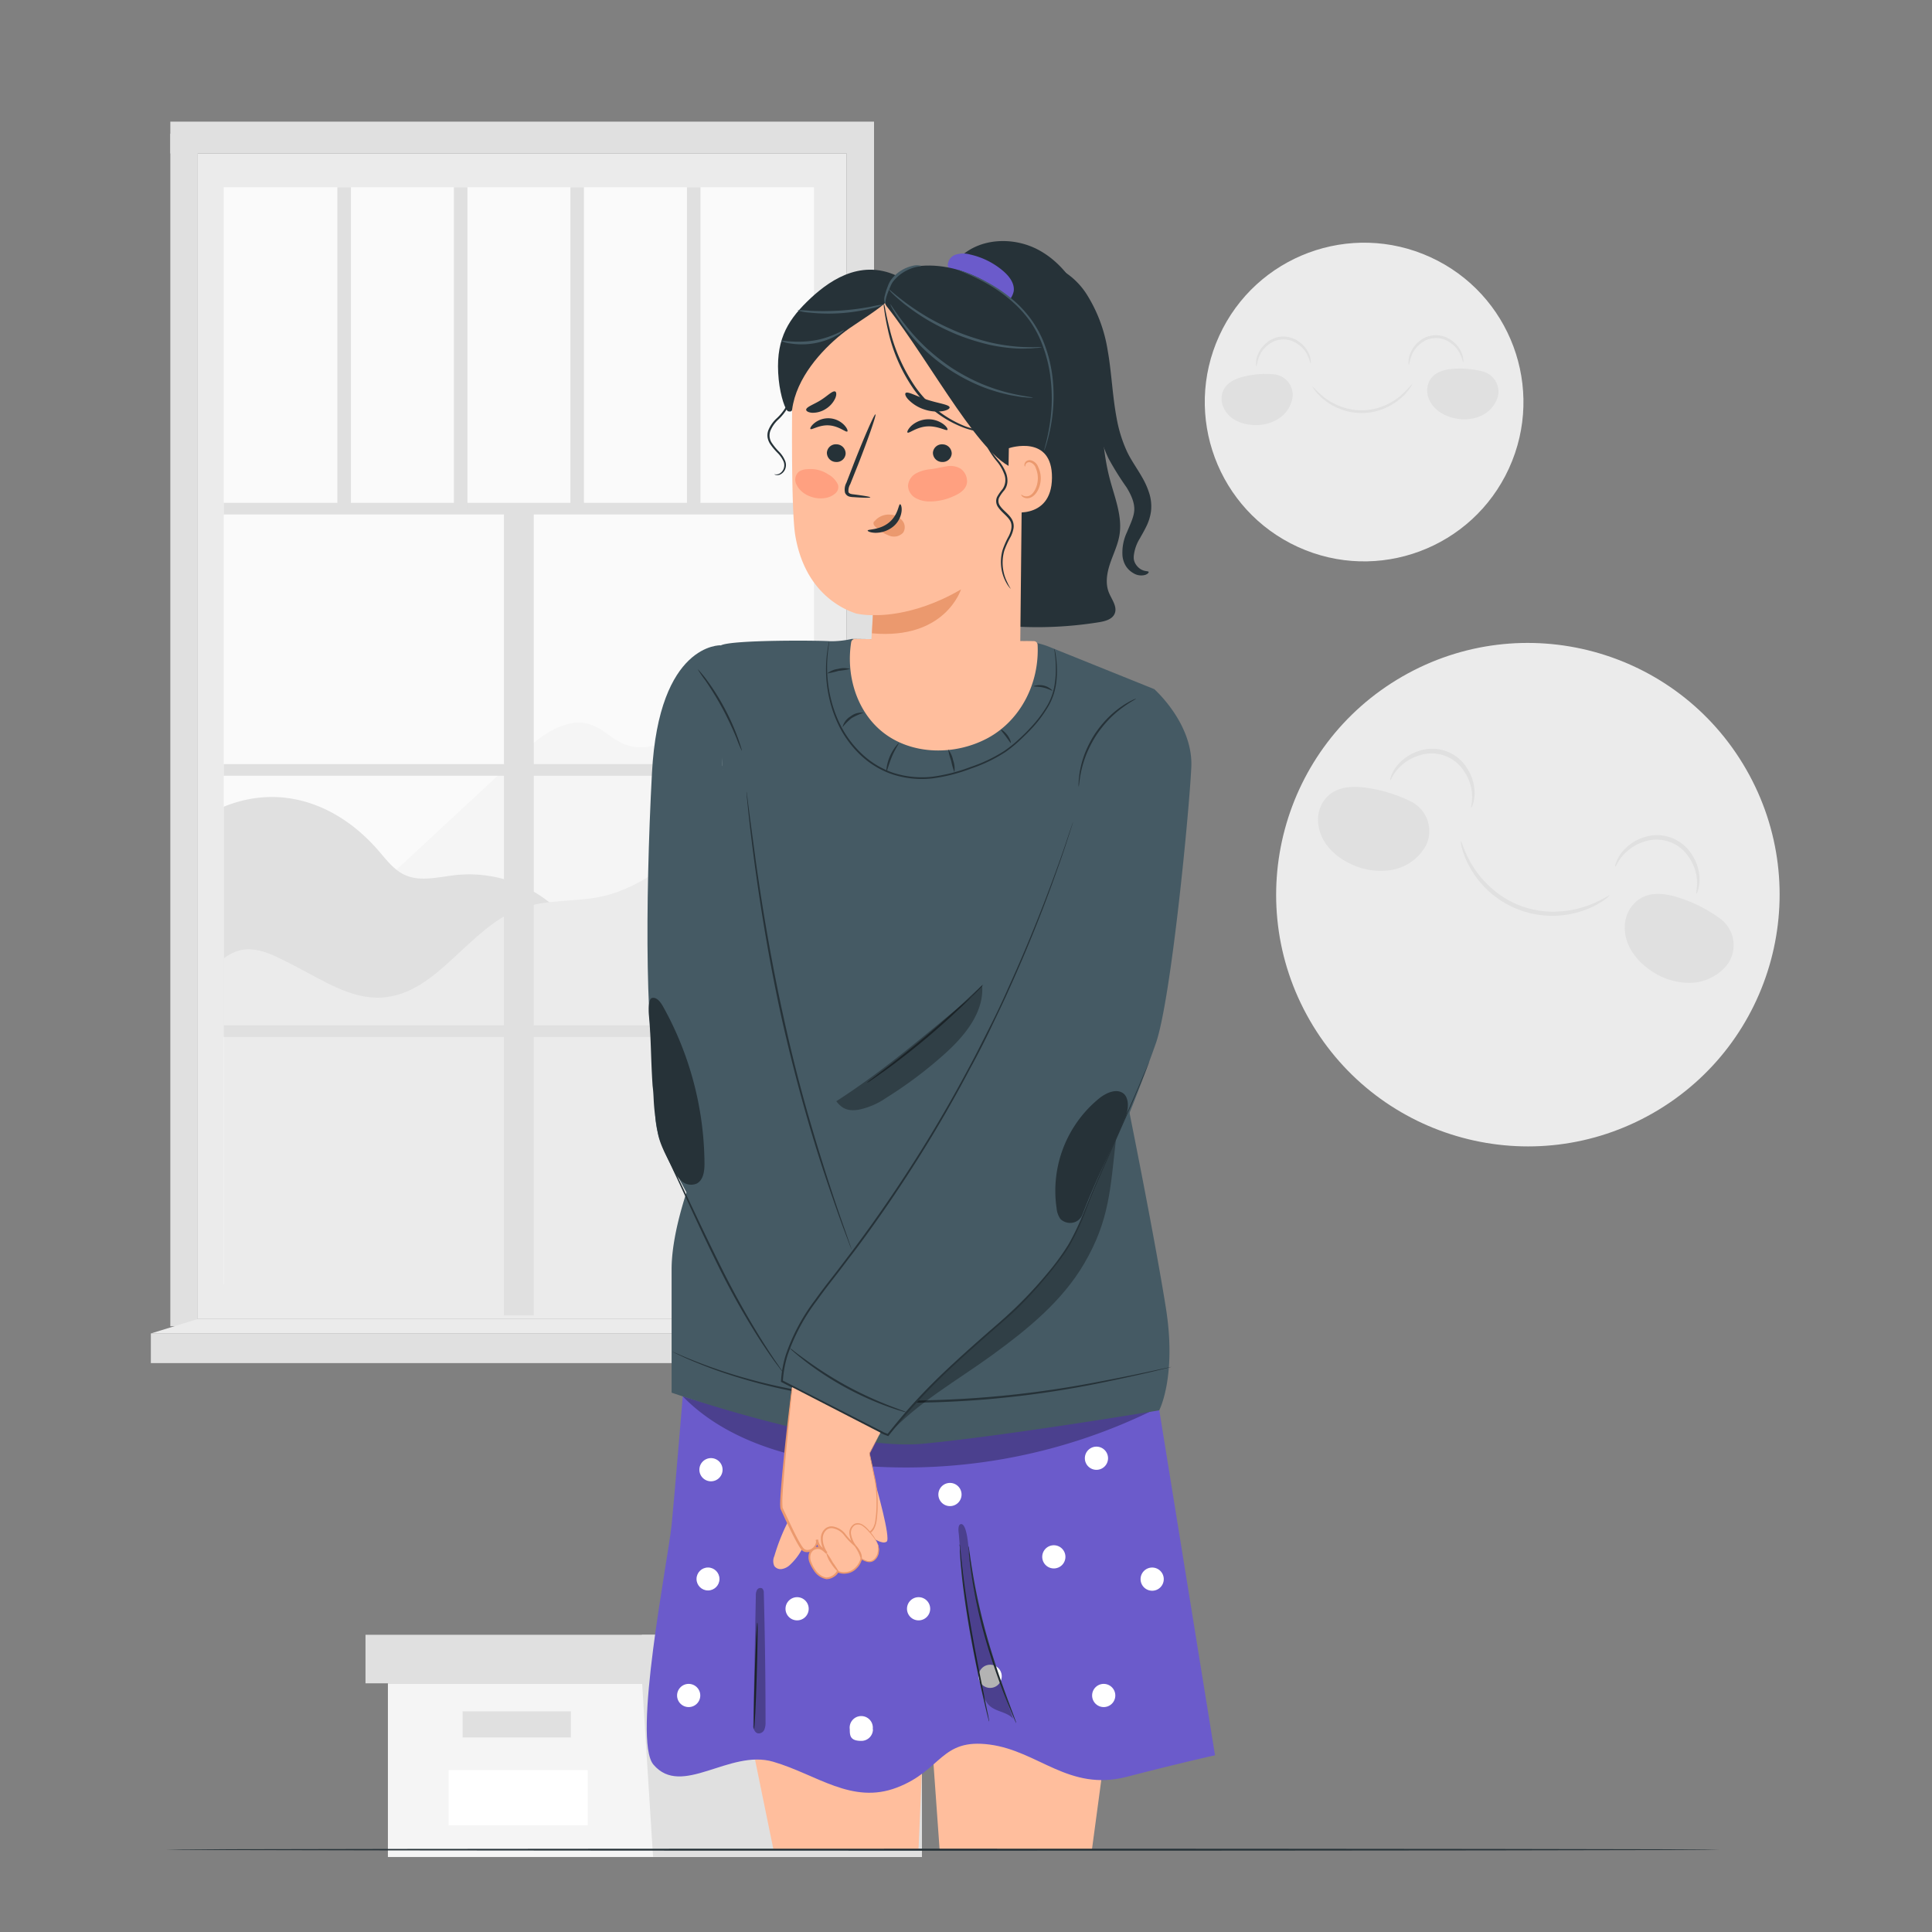 <svg xmlns="http://www.w3.org/2000/svg" viewBox="0 0 500 500"><rect x="0" y="0" width="500" height="500" fill="#808080" stroke="none"/><g id="freepik--background-complete--inject-40"><rect x="51.18" y="39.71" width="167.92" height="301.65" style="fill:#ebebeb"></rect><rect x="57.89" y="48.46" width="152.77" height="283.92" style="fill:#fafafa"></rect><polygon points="226.2 344.08 219.1 341.36 219.1 34.59 226.2 34.59 226.2 344.08" style="fill:#e0e0e0"></polygon><path d="M95.34,231.85,135,195c5-4.68,11.6-9.71,18.06-7.41,3.11,1.11,5.45,3.77,8.5,5,6.09,2.53,13-1.13,17.73-5.78s8.38-10.46,14.06-13.83,14.49-2.94,17.29,3v40.14L153,240.85Z" style="fill:#f5f5f5"></path><path d="M57.89,208.79c14.62-6,29.21-.9,39.68,10.92,2.2,2.49,4.2,5.36,7.23,6.74,4.1,1.85,8.83.46,13.31,0a33.43,33.43,0,0,1,31.46,15.25l-48.81,24-42.87-.31Z" style="fill:#e0e0e0"></path><path d="M210.66,209c-9.63-4.65-18.1,1-27,6.93s-17.14,13.59-27.56,16c-7,1.6-14.42.71-21.15,3.11-13.72,4.88-21.64,22.29-36.18,23.13-7.89.45-15-4.34-22-7.93s-12.6-7-18.88-2.19v84.36H210.66Z" style="fill:#ebebeb"></path><rect x="57.89" y="130.13" width="156.09" height="3.02" style="fill:#e0e0e0"></rect><rect x="57.89" y="197.74" width="156.09" height="3.02" style="fill:#e0e0e0"></rect><rect x="57.89" y="265.36" width="156.09" height="3.02" style="fill:#e0e0e0"></rect><rect x="29.89" y="232.18" width="208.78" height="7.72" transform="translate(-101.76 370.31) rotate(-90)" style="fill:#e0e0e0"></rect><rect x="87.31" y="48.46" width="3.5" height="83.19" style="fill:#e0e0e0"></rect><rect x="117.47" y="48.46" width="3.5" height="83.19" style="fill:#e0e0e0"></rect><rect x="147.62" y="48.46" width="3.5" height="83.19" style="fill:#e0e0e0"></rect><rect x="177.78" y="48.46" width="3.5" height="83.19" style="fill:#e0e0e0"></rect><rect x="44.08" y="34.59" width="7.1" height="308.64" style="fill:#e0e0e0"></rect><rect x="44.08" y="31.48" width="182.12" height="8.23" style="fill:#e0e0e0"></rect><rect x="39.04" y="345.1" width="191.97" height="7.67" style="fill:#e0e0e0"></rect><polygon points="219.1 341.36 231.01 345.1 39.04 345.1 51.18 341.36 219.1 341.36" style="fill:#ebebeb"></polygon><circle cx="395.41" cy="231.57" r="65.14" transform="translate(-62.8 228.06) rotate(-29.92)" style="fill:#ebebeb"></circle><path d="M416.55,231.74c0,.06-.45.53-1.46,1.25a21.31,21.31,0,0,1-4.65,2.42,24.29,24.29,0,0,1-7.63,1.58,24.42,24.42,0,0,1-22.43-12.56,21.22,21.22,0,0,1-2-4.84,5.21,5.21,0,0,1-.31-1.9c.21-.07.75,2.64,3,6.32a25.75,25.75,0,0,0,4.84,5.76,23.78,23.78,0,0,0,16.84,6.15,25.9,25.9,0,0,0,7.4-1.29C414.27,233.27,416.43,231.55,416.55,231.74Z" style="fill:#e0e0e0"></path><path d="M439,231.3c-.23,0,.53-1.93,0-4.93a12,12,0,0,0-2.11-4.79,9.92,9.92,0,0,0-11.27-3.79,12,12,0,0,0-4.57,2.55c-2.27,2-2.81,4-3,3.9s0-.51.32-1.35a9.85,9.85,0,0,1,2.12-3.15,11.88,11.88,0,0,1,4.81-3A10.62,10.62,0,0,1,437.75,221a11.86,11.86,0,0,1,2,5.28,9.46,9.46,0,0,1-.22,3.79C439.33,230.89,439.08,231.33,439,231.3Z" style="fill:#e0e0e0"></path><path d="M380.78,209c-.22,0,.54-1.94,0-4.93a12,12,0,0,0-2.1-4.79,9.9,9.9,0,0,0-11.28-3.79A11.86,11.86,0,0,0,362.8,198c-2.28,2-2.81,4-3,3.9-.06,0,0-.51.33-1.35a9.58,9.58,0,0,1,2.11-3.15,12,12,0,0,1,4.82-3,10.61,10.61,0,0,1,12.48,4.2,12,12,0,0,1,2,5.28,9.84,9.84,0,0,1-.22,3.79C381.09,208.57,380.85,209,380.78,209Z" style="fill:#e0e0e0"></path><path d="M369.26,218.32a8.52,8.52,0,0,0-4.17-10.91,37.41,37.41,0,0,0-11.45-3.53c-4.18-.58-8.91-.3-11.38,3.92a8.75,8.75,0,0,0-1.11,5.33c.51,5,4.37,8.66,8.74,10.6a17.46,17.46,0,0,0,10.57,1.35,12.58,12.58,0,0,0,8.51-6.15C369.07,218.73,369.17,218.53,369.26,218.32Z" style="fill:#e0e0e0"></path><path d="M447.37,249.14a8.55,8.55,0,0,0-2.28-11.47,37.39,37.39,0,0,0-10.7-5.39c-4-1.27-8.73-1.79-11.88,2a8.75,8.75,0,0,0-2,5.06c-.34,5,2.85,9.27,6.84,11.92a17.44,17.44,0,0,0,10.2,3.1,12.55,12.55,0,0,0,9.41-4.64Q447.19,249.41,447.37,249.14Z" style="fill:#e0e0e0"></path><circle cx="353.04" cy="104.06" r="41.23" transform="translate(111.55 381.81) rotate(-65.42)" style="fill:#ebebeb"></circle><path d="M365.53,99.26a3.79,3.79,0,0,1-.57,1.07,13.41,13.41,0,0,1-2.18,2.51,15.67,15.67,0,0,1-10,4.06,15.33,15.33,0,0,1-6-1.07,15.54,15.54,0,0,1-4.26-2.49,13.9,13.9,0,0,1-2.3-2.39c-.46-.64-.66-1-.62-1a36.34,36.34,0,0,0,3.24,3,16.5,16.5,0,0,0,4.18,2.26,15.07,15.07,0,0,0,11.35-.28,16.19,16.19,0,0,0,4.06-2.47A35.93,35.93,0,0,0,365.53,99.26Z" style="fill:#e0e0e0"></path><path d="M378.66,93.8a12.6,12.6,0,0,0-1.17-2.9,7.56,7.56,0,0,0-2.35-2.33,6.25,6.25,0,0,0-7.52.38,7.52,7.52,0,0,0-2.1,2.56,13.07,13.07,0,0,0-.87,3,1.76,1.76,0,0,1-.12-.87,6,6,0,0,1,.52-2.35,7.55,7.55,0,0,1,2.14-2.87,6.7,6.7,0,0,1,8.32-.42,7.44,7.44,0,0,1,2.43,2.63,6.13,6.13,0,0,1,.75,2.29A1.87,1.87,0,0,1,378.66,93.8Z" style="fill:#e0e0e0"></path><path d="M339.19,94.15a13.2,13.2,0,0,0-1.17-2.9,7.56,7.56,0,0,0-2.35-2.33,6.25,6.25,0,0,0-7.52.38,7.52,7.52,0,0,0-2.1,2.56,13.07,13.07,0,0,0-.87,3,1.79,1.79,0,0,1-.12-.88,6,6,0,0,1,.52-2.34,7.55,7.55,0,0,1,2.14-2.87,6.7,6.7,0,0,1,8.32-.42A7.54,7.54,0,0,1,338.47,91a6.13,6.13,0,0,1,.75,2.29A1.89,1.89,0,0,1,339.19,94.15Z" style="fill:#e0e0e0"></path><path d="M334.56,102.32a5.39,5.39,0,0,0-5-5.46,23.46,23.46,0,0,0-7.56.57c-2.6.63-5.32,1.89-5.8,4.95a5.54,5.54,0,0,0,.59,3.39c1.45,2.84,4.58,4.09,7.6,4.23a11,11,0,0,0,6.54-1.67,7.91,7.91,0,0,0,3.58-5.59A3,3,0,0,0,334.56,102.32Z" style="fill:#e0e0e0"></path><path d="M387.71,102.36a5.4,5.4,0,0,0-4-6.22,23.44,23.44,0,0,0-7.55-.7c-2.66.19-5.56,1-6.54,3.91a5.61,5.61,0,0,0,0,3.44c1,3,3.83,4.8,6.79,5.44a11.06,11.06,0,0,0,6.73-.54,8,8,0,0,0,4.47-4.92C387.65,102.64,387.68,102.5,387.71,102.36Z" style="fill:#e0e0e0"></path><polygon points="100.39 435.64 100.39 480.59 166.11 480.59 238.6 480.59 238.6 435.64 100.39 435.64" style="fill:#f5f5f5"></polygon><polygon points="94.59 423.08 94.59 435.64 243.43 435.64 243.43 423.08 166.11 423.08 94.59 423.08" style="fill:#e0e0e0"></polygon><polygon points="169.01 480.59 238.6 480.59 238.6 435.64 243.43 435.64 243.43 423.08 166.11 423.08 166.11 434.48 169.01 480.59" style="fill:#e0e0e0"></polygon><rect x="119.72" y="442.89" width="28.03" height="6.77" style="fill:#e0e0e0"></rect><rect x="116.11" y="458.11" width="35.99" height="14.29" style="fill:#fff"></rect></g><g id="freepik--Character--inject-40"><polygon points="179.61 378.24 200.17 478.69 237.71 478.69 239.77 430.95 243.17 478.69 282.59 478.69 297.56 367.31 179.61 378.24" style="fill:#ffbe9d"></polygon><path d="M297.43,348.93l-35.75-9.82-83.8,8.19s-.08.9-.21,2.47c-.89,10.61-3.25,39.12-3.86,44.92-1,9.48-10.19,55.58-4.69,62,7.33,8.61,19.63-4.09,31-.75s20.33,11.14,32,6.68,11.32-12.8,24-11.13,20.49,12.24,35.52,8.34,22.81-5.56,22.81-5.56Z" style="fill:#6B5BCB"></path><g style="opacity:0.3"><path d="M176.7,361.38c10.36,10.65,25.89,15.6,40.64,17.39a145.2,145.2,0,0,0,82.43-14.49q-27.12,4-54.49,6.1a143.44,143.44,0,0,1-31.95-.61c-11.87-1.48-25.91-5.07-36.63-8.39"></path></g><path d="M209.29,416.35a3,3,0,1,1-3-3A3,3,0,0,1,209.29,416.35Z" style="fill:#fff"></path><path d="M240.73,416.35a3,3,0,1,1-3-3A3,3,0,0,1,240.73,416.35Z" style="fill:#fff"></path><path d="M275.73,402.91a3,3,0,1,1-3-3A3,3,0,0,1,275.73,402.91Z" style="fill:#fff"></path><path d="M288.64,438.79a3,3,0,1,1-3-3A3,3,0,0,1,288.64,438.79Z" style="fill:#fff"></path><path d="M286.76,377.39a3,3,0,1,1-3-3A3,3,0,0,1,286.76,377.39Z" style="fill:#fff"></path><path d="M301.18,408.68a3,3,0,1,1-3-3A3,3,0,0,1,301.18,408.68Z" style="fill:#fff"></path><path d="M259.25,433.83a3,3,0,1,1-3-3A3,3,0,0,1,259.25,433.83Z" style="fill:#fff"></path><path d="M225.92,447.54a3,3,0,0,1-3,3c-2.89,0-3-1.33-3-3a3,3,0,1,1,5.94,0Z" style="fill:#fff"></path><path d="M248.85,386.78a3,3,0,1,1-3-3A3,3,0,0,1,248.85,386.78Z" style="fill:#fff"></path><path d="M187,380.36a3,3,0,1,1-3-3A3,3,0,0,1,187,380.36Z" style="fill:#fff"></path><circle cx="183.23" cy="408.64" r="2.97" style="fill:#fff"></circle><path d="M181.23,438.79a3,3,0,1,1-3-3A3,3,0,0,1,181.23,438.79Z" style="fill:#fff"></path><path d="M196,419.91c.15,0,.07,6.19-.16,13.81s-.55,13.81-.69,13.8-.07-6.19.16-13.81S195.82,419.9,196,419.91Z" style="fill:#263238"></path><path d="M256,445.54a1.7,1.7,0,0,1-.16-.45l-.34-1.31c-.28-1.15-.68-2.81-1.14-4.86-.94-4.11-2.16-9.81-3.28-16.14s-1.9-12.11-2.29-16.31c-.2-2.1-.33-3.8-.37-5,0-.54,0-1-.06-1.36a1.7,1.7,0,0,1,0-.47,1.5,1.5,0,0,1,.09.46l.15,1.35c.11,1.18.29,2.87.54,5,.48,4.18,1.31,9.94,2.43,16.26s2.29,12,3.13,16.15c.4,2,.73,3.66,1,4.89l.25,1.34A2.05,2.05,0,0,1,256,445.54Z" style="fill:#263238"></path><path d="M263,445.93s-.09-.14-.23-.43-.34-.76-.56-1.27c-.48-1.1-1.15-2.71-1.94-4.72-1.57-4-3.62-9.61-5.4-15.95a130,130,0,0,1-3.52-16.48c-.3-2.14-.51-3.87-.6-5.07,0-.55-.08-1-.11-1.38a2.6,2.6,0,0,1,0-.49,1.46,1.46,0,0,1,.11.47c.06.38.13.83.21,1.38.16,1.19.42,2.91.76,5a157.11,157.11,0,0,0,3.66,16.4c1.78,6.31,3.76,11.92,5.25,16l1.78,4.78c.18.52.34.95.47,1.3A1.69,1.69,0,0,1,263,445.93Z" style="fill:#263238"></path><g style="opacity:0.3"><path d="M250.68,400.84c1.32,15.66,6.31,29.2,11.53,44-1.47-1.77-4.26-1.79-6-3.3-1.38-1.2-1.85-3.11-2.24-4.89a281.88,281.88,0,0,1-5.82-39.61s-.47-2.56.59-2.61C250.12,394.4,250.54,399.28,250.68,400.84Z"></path></g><g style="opacity:0.3"><path d="M194.83,446.31c.12.93.4,2.06,1.31,2.28a1.58,1.58,0,0,0,1.66-.95,4.64,4.64,0,0,0,.32-2q0-16.69-.45-33.38a1.49,1.49,0,0,0-.4-1.17,1,1,0,0,0-1.35.38,2.91,2.91,0,0,0-.31,1.52l-.69,34.37"></path></g><path d="M220.46,165.35a24.13,24.13,0,0,1-5.68.6c-1.95-.21-25.51-.43-28.25,1.09s2.89,61.13,2.89,61.13l-2.89,58.76s-12.72,24.93-12.72,41.62v31.87s44,15.18,65,13.22S300,365,300,365s4.56-8.67,1.74-26.45-9.33-50.08-9.33-50.08l-7.37-44,4.56-49,9.1-17.13-27-10.88a21.71,21.71,0,0,0-7.89-1.57Z" style="fill:#455a64"></path><path d="M303.21,353.74l-.33.1-1,.25c-.86.21-2.11.53-3.74.91-3.24.76-8,1.82-13.81,3a252.74,252.74,0,0,1-46.31,5,175.21,175.21,0,0,1-25.62-1.72A141.57,141.57,0,0,1,192,356.77a120.87,120.87,0,0,1-13.3-4.77c-1.55-.63-2.7-1.22-3.5-1.58l-.9-.43c-.21-.1-.31-.16-.3-.17a2.77,2.77,0,0,1,.32.12l.92.38c.81.33,2,.89,3.54,1.49a132.2,132.2,0,0,0,13.32,4.61,146.84,146.84,0,0,0,20.45,4.33,178.82,178.82,0,0,0,25.55,1.68,263.49,263.49,0,0,0,46.24-4.83c5.86-1.1,10.58-2.09,13.84-2.8l3.75-.81,1-.2Z" style="fill:#263238"></path><path d="M267.59,165.92l-46.3-.56a1,1,0,0,0-1,.81c-1.35,8.34,1.26,17.49,7.71,22.94,7.51,6.34,19,6.57,27.69,1.87,8.38-4.56,13.35-14.09,12.84-24.14A1,1,0,0,0,267.59,165.92Z" style="fill:#ffbe9d"></path><path d="M298.68,178.31s10.15,8.93,9.63,20.22-5.21,60.26-9.2,71.55S281,319.4,269.06,331s-39.94,40.12-39.94,40.12L204.28,359v-4.86a11.47,11.47,0,0,1,1-7.3c1.91-3.64,29.33-45.15,32.9-51.92s19.9-34.56,19.9-34.56L266.8,240l10.94-27.44Z" style="fill:#455a64"></path><path d="M186.53,167s-16-.7-17.8,33-1.82,73.12,2.12,81.32c0,0-3.74,7.26,1.52,17.29S204.28,359,204.28,359L220,340.5s-2.09-23.06-4.82-29.73-11.07-41.43-11.07-41.43l-12-44.14-5.15-27.1Z" style="fill:#455a64"></path><path d="M220.39,323.36a2,2,0,0,1-.13-.28l-.34-.86c-.3-.79-.72-1.91-1.26-3.32-1.09-2.88-2.58-7.09-4.36-12.31s-3.76-11.47-5.76-18.48-4-14.77-5.89-23c-3.69-16.42-6-31.49-7.47-42.42-.71-5.46-1.24-9.89-1.55-13-.15-1.5-.27-2.68-.36-3.53,0-.38-.06-.68-.08-.92a1.82,1.82,0,0,1,0-.31,1.49,1.49,0,0,1,.07.31l.13.91c.11.84.26,2,.45,3.52.38,3.06,1,7.48,1.72,12.93,1.53,10.91,3.92,26,7.61,42.36C205,273.22,207,281,209,288s3.95,13.26,5.65,18.5,3.17,9.45,4.21,12.35c.49,1.43.88,2.55,1.16,3.35.12.37.22.65.29.88A1.48,1.48,0,0,1,220.39,323.36Z" style="fill:#263238"></path><path d="M171.87,297.62a3.54,3.54,0,0,1,.33.57c.23.44.52,1,.87,1.69.76,1.48,1.8,3.63,3.08,6.29,2.57,5.32,6,12.75,10,20.82a226.43,226.43,0,0,0,11.19,20.15c1.58,2.49,2.9,4.49,3.85,5.84.44.65.79,1.17,1.07,1.57a3.67,3.67,0,0,1,.34.57,3.53,3.53,0,0,1-.43-.5c-.29-.39-.67-.9-1.15-1.52-1-1.32-2.36-3.29-4-5.76a197.18,197.18,0,0,1-11.34-20.12c-4-8.09-7.35-15.53-9.83-20.89L172.89,300l-.78-1.73A2.46,2.46,0,0,1,171.87,297.62Z" style="fill:#263238"></path><path d="M272.92,167.93a1.23,1.23,0,0,1,.07.26c0,.17.09.43.15.77a29,29,0,0,1,.35,3,24.26,24.26,0,0,1-.15,4.78,16,16,0,0,1-2,6,32.39,32.39,0,0,1-4.63,6.11c-.94,1-2,2-3.06,3a31.77,31.77,0,0,1-3.55,2.84,39,39,0,0,1-8.76,4.2,43.91,43.91,0,0,1-10.12,2.57,24.67,24.67,0,0,1-10.38-1.1,22.57,22.57,0,0,1-8.28-5.09,26.93,26.93,0,0,1-5.26-7.06,31.88,31.88,0,0,1-2.62-7.2,33.52,33.52,0,0,1-.75-11c.13-1.3.3-2.3.43-3,.06-.31.12-.56.16-.77s.06-.26.07-.25a1,1,0,0,1,0,.26c0,.21-.06.46-.11.78-.1.68-.23,1.68-.33,3a34.56,34.56,0,0,0,.91,10.93,31.91,31.91,0,0,0,2.65,7.09,26.52,26.52,0,0,0,5.2,6.91,22.24,22.24,0,0,0,8.12,5,24.43,24.43,0,0,0,10.16,1.07,43.79,43.79,0,0,0,10-2.54,39,39,0,0,0,8.67-4.12,31.31,31.31,0,0,0,3.51-2.78c1.09-1,2.11-1.94,3-2.93a32.91,32.91,0,0,0,4.62-6,15.82,15.82,0,0,0,2-5.85,24.47,24.47,0,0,0,.23-4.73c0-1.3-.16-2.3-.24-3,0-.31-.08-.57-.1-.77A1.1,1.1,0,0,1,272.92,167.93Z" style="fill:#263238"></path><path d="M254.47,254.79a8,8,0,0,1-1,1.17c-.68.73-1.7,1.77-3,3-2.55,2.52-6.18,5.89-10.36,9.42s-8.11,6.54-11,8.64c-1.45,1-2.64,1.88-3.48,2.43a8.4,8.4,0,0,1-1.32.82,8.53,8.53,0,0,1,1.21-1l3.37-2.57c2.85-2.16,6.74-5.21,10.91-8.73s7.82-6.85,10.44-9.29l3.09-2.9A9.77,9.77,0,0,1,254.47,254.79Z" style="fill:#263238"></path><path d="M234.59,365.5a6.07,6.07,0,0,1-1.33-.33c-.85-.23-2.06-.63-3.54-1.16a80,80,0,0,1-11.2-5.09,78.6,78.6,0,0,1-10.29-6.75c-1.24-1-2.23-1.78-2.88-2.37a7.69,7.69,0,0,1-1-.94,6.08,6.08,0,0,1,1.12.79c.69.54,1.7,1.3,3,2.23a99.57,99.57,0,0,0,10.32,6.59,96.62,96.62,0,0,0,11.08,5.19c1.46.58,2.65,1,3.47,1.32A7.07,7.07,0,0,1,234.59,365.5Z" style="fill:#263238"></path><path d="M171.6,260.49c-.64-1.13-1.65-2.55-2.9-2.2-.84.23-.91,2.9-.76,4.47.61,6.72.43,10.15.95,18.24.46,3.52,0,4.51,1.32,12.05.57,3.3,2.45,6.44,3.93,9.44a9.08,9.08,0,0,0,2.37,3.26,3.67,3.67,0,0,0,3.81.55c1.71-.9,2-3.19,2-5.11A84.41,84.41,0,0,0,171.6,260.49Z" style="fill:#263238"></path><g style="opacity:0.3"><path d="M254.18,255,251.43,258c-11.93,9.69-22.1,18.69-35,27,1.61,2.09,3.2,2.59,5.8,2.19a19.48,19.48,0,0,0,7.2-3.12A108.5,108.5,0,0,0,244.2,273C249.53,268.28,254.73,262.08,254.18,255Z"></path></g><g style="opacity:0.3"><path d="M229.79,371.38c7.58-8.34,17.9-14.08,27-20.7S274.9,336.74,280.59,327c6.55-11.19,6.76-19.35,8.23-32.23-5.05,11-9.06,24-15.73,32.51-12.41,15.8-31.55,27.34-43.3,44.08"></path></g><path d="M297.43,274.73s-.06.19-.2.56l-.64,1.62c-.57,1.41-1.43,3.51-2.58,6.2-2.27,5.41-5.83,13.16-10,23-1.05,2.46-2.1,5-3.2,7.78a65.91,65.91,0,0,1-3.91,8.31,36.16,36.16,0,0,1-2.72,4q-1.5,2-3.12,3.95c-2.18,2.63-4.53,5.26-7.1,7.82s-5.45,4.94-8.31,7.47-5.79,5.11-8.71,7.83A158.93,158.93,0,0,0,230,371.53l-.11.15-.18-.07-1.07-.41h0l-26.37-13.5-.15-.08v-.17a28.8,28.8,0,0,1,1.24-6.81,50.29,50.29,0,0,1,7.59-14.23c1.54-2.16,3.15-4.24,4.76-6.3s3.15-4.13,4.71-6.17c6.16-8.2,11.75-16.37,16.79-24.33s9.51-15.73,13.44-23.13c2-3.68,3.79-7.32,5.55-10.79s3.34-6.85,4.78-10.11c5.92-13,10-23.77,12.71-31.27,1.38-3.75,2.34-6.69,3-8.67l.78-2.26c.18-.51.28-.76.28-.76s-.07.26-.23.78l-.73,2.27c-.65,2-1.59,4.95-2.94,8.7-2.64,7.53-6.69,18.36-12.57,31.36-1.43,3.27-3.08,6.62-4.75,10.14S253,273,251,276.66c-3.91,7.42-8.37,15.21-13.41,23.19S227,316,220.79,324.23c-1.56,2-3.11,4.12-4.72,6.17s-3.21,4.14-4.74,6.29a50.13,50.13,0,0,0-7.52,14.09,28.71,28.71,0,0,0-1.21,6.68l-.14-.24,26.36,13.51h0l1.08.42-.29.08a157.2,157.2,0,0,1,17-18.26c2.93-2.73,5.86-5.32,8.73-7.84s5.76-4.87,8.3-7.43,4.91-5.16,7.09-7.77a65,65,0,0,0,5.83-7.92,66.18,66.18,0,0,0,3.91-8.26c1.11-2.71,2.18-5.31,3.23-7.77,4.23-9.82,7.84-17.55,10.16-22.93,1.16-2.68,2-4.75,2.66-6.17.29-.69.52-1.23.67-1.6S297.43,274.73,297.43,274.73Z" style="fill:#263238"></path><path d="M291.05,289.65c1.41-3.19.87-5.75-.29-6.65-1.82-1.4-4.46-.19-6.27,1.24a30.87,30.87,0,0,0-11.05,28.39,5.79,5.79,0,0,0,1,2.85,3.64,3.64,0,0,0,2.79,1,3.36,3.36,0,0,0,2.84-2c4.26-10.93,7.1-15.71,10.94-24.91" style="fill:#263238"></path><path d="M229.35,199.84a11.69,11.69,0,0,1,3.26-7.58c.13.1-1,1.61-1.84,3.7S229.5,199.86,229.35,199.84Z" style="fill:#263238"></path><path d="M247,199.85a17.25,17.25,0,0,1-.83-2.94,15.61,15.61,0,0,1-.78-2.95,6.49,6.49,0,0,1,1.28,2.81A6.42,6.42,0,0,1,247,199.85Z" style="fill:#263238"></path><path d="M261.58,192.24c-.13.06-.59-.76-1.28-1.67s-1.32-1.59-1.23-1.71.93.42,1.65,1.4S261.71,192.19,261.58,192.24Z" style="fill:#263238"></path><path d="M272.38,178.72c-.09.13-1.06-.49-2.39-.79s-2.47-.19-2.5-.35a4.59,4.59,0,0,1,4.89,1.14Z" style="fill:#263238"></path><path d="M223.52,184.46a16.19,16.19,0,0,0-3.08,1.36,14.83,14.83,0,0,0-2.39,2.38,4.4,4.4,0,0,1,2.09-2.81A4.51,4.51,0,0,1,223.52,184.46Z" style="fill:#263238"></path><path d="M220,173.13a23,23,0,0,1-3,.49,22.35,22.35,0,0,1-2.94.67,5.74,5.74,0,0,1,2.84-1.18A5.68,5.68,0,0,1,220,173.13Z" style="fill:#263238"></path><path d="M192,194.36a33.23,33.23,0,0,1-1.37-3.26,85.07,85.07,0,0,0-3.63-7.71,82.54,82.54,0,0,0-4.44-7.27,33.77,33.77,0,0,1-2-2.94s.26.22.66.69,1,1.16,1.61,2a57.82,57.82,0,0,1,4.59,7.24,59.24,59.24,0,0,1,3.52,7.81c.38,1,.65,1.88.82,2.47A3.48,3.48,0,0,1,192,194.36Z" style="fill:#263238"></path><path d="M294,180.82c.05.09-1.41.77-3.47,2.28a27.53,27.53,0,0,0-3.39,2.93,30.76,30.76,0,0,0-3.44,4.28,31.5,31.5,0,0,0-2.53,4.86,29.52,29.52,0,0,0-1.33,4.29c-.54,2.5-.58,4.1-.68,4.1a4.19,4.19,0,0,1,0-1.13,11.8,11.8,0,0,1,.1-1.31c.07-.51.11-1.1.25-1.74a25.88,25.88,0,0,1,1.24-4.38,29,29,0,0,1,2.55-5,28.46,28.46,0,0,1,3.53-4.32,24.42,24.42,0,0,1,3.51-2.9,14,14,0,0,1,1.49-.93,9.77,9.77,0,0,1,1.16-.62A4.12,4.12,0,0,1,294,180.82Z" style="fill:#263238"></path><path d="M204.4,392.9a52,52,0,0,0-4,9.82,3.07,3.07,0,0,0,0,2.57,2,2,0,0,0,1.88.78,4,4,0,0,0,1.93-.87,15.35,15.35,0,0,0,3.71-5Z" style="fill:#ffbe9d"></path><path d="M226.67,384.41s3.94,13.72,2.8,14.56-3.61-1-3.61-1L224,396.44Z" style="fill:#ffbe9d"></path><path d="M205,359s-3.34,29.19-2.77,31.27c0,0,4.43,9.93,5.68,10.8s3.62-.25,3.5-2.62c0,0,.62,4.37,4.25,1.87,0,0,3.87.38,5.37-1.75s4.87-.37,5.62-4.87a37.37,37.37,0,0,0,0-9.75L225,376.11l2.85-5.34" style="fill:#ffbe9d"></path><path d="M227.84,370.77a1.68,1.68,0,0,1-.16.37c-.13.27-.3.62-.52,1.05l-2.06,4v-.08c.35,1.62.76,3.52,1.22,5.68a30.48,30.48,0,0,1,.82,7.35,29.4,29.4,0,0,1-.25,4.23,6.58,6.58,0,0,1-.63,2.19,3.36,3.36,0,0,1-1.77,1.61c-.75.32-1.54.44-2.22.75a2.46,2.46,0,0,0-.9.62,6.9,6.9,0,0,1-.84.91,5.31,5.31,0,0,1-2.36,1,10.15,10.15,0,0,1-2.59.16l.17-.05-.64.39a5.6,5.6,0,0,1-.71.3,2.38,2.38,0,0,1-1.62-.05,2.55,2.55,0,0,1-1.16-1.16,4.81,4.81,0,0,1-.52-1.52l.52,0a3.08,3.08,0,0,1-1.1,2.57,2.6,2.6,0,0,1-2,.58,1.66,1.66,0,0,1-1-.5,5.61,5.61,0,0,1-.61-.82c-.7-1.11-1.27-2.24-1.84-3.35-1.13-2.24-2.14-4.44-3.09-6.55v0h0a10.76,10.76,0,0,1-.06-1.77c0-.57.06-1.13.08-1.68.07-1.1.15-2.18.24-3.23.17-2.11.37-4.11.56-6,.37-3.79.74-7.12,1.06-9.89s.59-4.91.77-6.46l.24-1.72A2.2,2.2,0,0,1,205,359a4.48,4.48,0,0,1,0,.6c0,.43-.09,1-.15,1.73-.16,1.55-.37,3.74-.64,6.47s-.59,6.12-.95,9.89c-.17,1.9-.35,3.9-.51,6-.09,1-.16,2.12-.22,3.22a22.51,22.51,0,0,0,0,3.28v0c1,2.1,2,4.29,3.1,6.51.56,1.11,1.14,2.24,1.82,3.31.36.53.66,1,1.24,1.09a2.1,2.1,0,0,0,1.62-.47,2.55,2.55,0,0,0,.91-2.15l.52-.05a3,3,0,0,0,1.37,2.29,2.68,2.68,0,0,0,2.47-.59l.07-.05h.1a7,7,0,0,0,4.58-1.05,5.69,5.69,0,0,0,.8-.87,3.05,3.05,0,0,1,1.06-.73c.77-.34,1.56-.45,2.24-.74,1.42-.52,2-2,2.13-3.43a28.41,28.41,0,0,0,.28-4.16,30.85,30.85,0,0,0-.74-7.29l-1.13-5.69v-.05l0,0,2.17-3.92.58-1A1.93,1.93,0,0,1,227.84,370.77Z" style="fill:#eb996e"></path><path d="M227.11,399.48a11.38,11.38,0,0,0-2.3-3.38c-.87-1-2.05-2.09-3.32-1.72a2.41,2.41,0,0,0-1.46,2.49,7,7,0,0,0,1.1,2.88,25.7,25.7,0,0,1-3-3.17c-1-1-2.6-1.78-3.92-1.18a3.16,3.16,0,0,0-1.52,3.37,6.62,6.62,0,0,0,1.21,3.11c-.95-1-1.76-1.59-3-1.17a2.54,2.54,0,0,0-1.26,3.22,8.64,8.64,0,0,0,2,3.35,4.8,4.8,0,0,0,1.87,1.11,3.35,3.35,0,0,0,3.33-1.69,4.32,4.32,0,0,0,3.65-.1,5.32,5.32,0,0,0,2.51-3.21c1.14.67,2.48,1.27,3.66,0A3.87,3.87,0,0,0,227.11,399.48Z" style="fill:#ffbe9d"></path><path d="M227.11,399.48a2.11,2.11,0,0,1,.21.52,4.55,4.55,0,0,1,.14,1.62,3.16,3.16,0,0,1-1.24,2.26,2.1,2.1,0,0,1-1.64.36,5.34,5.34,0,0,1-1.73-.7l.26-.12A5.34,5.34,0,0,1,221,406.5a4.3,4.3,0,0,1-2,.74,4,4,0,0,1-2.27-.34l.31-.1a3.19,3.19,0,0,1-1.31,1.34,3.44,3.44,0,0,1-1.86.55,4.9,4.9,0,0,1-3.26-2.25,9.37,9.37,0,0,1-1-1.82,3.72,3.72,0,0,1-.34-2.15,2.53,2.53,0,0,1,1.25-1.89,2.48,2.48,0,0,1,2.31.05,5.7,5.7,0,0,1,1.29,1.07l-.4.33a7.41,7.41,0,0,1-1-2,6.19,6.19,0,0,1-.27-2.23,3.41,3.41,0,0,1,.91-2,2.59,2.59,0,0,1,2-.78,5.17,5.17,0,0,1,3.44,2,16.09,16.09,0,0,0,2.43,2.6l-.31.29a7.13,7.13,0,0,1-1.1-2.95,2.71,2.71,0,0,1,1.25-2.55,2,2,0,0,1,1.34-.17,3.08,3.08,0,0,1,1.11.52,8,8,0,0,1,1.5,1.46,13.06,13.06,0,0,1,1.69,2.36,4.47,4.47,0,0,1,.31.7.7.7,0,0,1,.07.25s-.15-.32-.49-.89a15.14,15.14,0,0,0-1.77-2.25,8.23,8.23,0,0,0-1.48-1.38,2,2,0,0,0-2.12-.29,2.35,2.35,0,0,0-1,2.21,6.73,6.73,0,0,0,1.09,2.76l.48.85-.8-.56a16.33,16.33,0,0,1-2.53-2.65,4.76,4.76,0,0,0-3.12-1.84,2.06,2.06,0,0,0-1.65.64,3,3,0,0,0-.76,1.74,5.45,5.45,0,0,0,.25,2,7,7,0,0,0,.93,1.9l-.4.32a5.4,5.4,0,0,0-1.17-1,2,2,0,0,0-1.82,0,2,2,0,0,0-1,1.5,3.22,3.22,0,0,0,.3,1.87,9.21,9.21,0,0,0,.92,1.73,5.37,5.37,0,0,0,1.28,1.36,3.45,3.45,0,0,0,1.59.7,3.27,3.27,0,0,0,2.73-1.6l.12-.21.2.1a3.57,3.57,0,0,0,2,.32,3.91,3.91,0,0,0,1.84-.65,5.12,5.12,0,0,0,2-2.8l0-.25.21.12a5,5,0,0,0,1.6.7,1.89,1.89,0,0,0,1.43-.28,3,3,0,0,0,1.21-2.06A6.07,6.07,0,0,0,227.11,399.48Z" style="fill:#eb996e"></path><path d="M217.25,407c-.1.12-1.22-.86-2.17-2.38a7.14,7.14,0,0,1-1.3-2.95,17.19,17.19,0,0,1,1.74,2.67A27.36,27.36,0,0,1,217.25,407Z" style="fill:#eb996e"></path><path d="M223,403.82c-.16,0-.34-1.05-.93-2.2s-1.3-1.95-1.2-2.06,1,.56,1.67,1.83A3.42,3.42,0,0,1,223,403.82Z" style="fill:#eb996e"></path><path d="M289.72,138.45c.79-4.86-1.23-9.67-2.49-14.44-1.84-6.94-2.09-14.19-2.44-21.36s-.84-14.44-3.1-21.26-6.53-13.24-12.85-16.67S254,61.49,248.7,66.32l4.37,18.11a341.34,341.34,0,0,0,7.85,77.6,100.55,100.55,0,0,0,23.51-1c1.59-.26,3.43-.74,4.05-2.23.75-1.81-.79-3.67-1.52-5.49-.95-2.4-.47-5.12.36-7.56S289.3,141,289.72,138.45Z" style="fill:#263238"></path><path d="M259.66,70.17a19.74,19.74,0,0,0-8.54-4.29,6.54,6.54,0,0,0-3.87.05A2.91,2.91,0,0,0,245.31,69l8.43,10.2c1.6,1.29,4,.88,5.79-.17a5.41,5.41,0,0,0,2.82-3.66C262.62,73.34,261.2,71.5,259.66,70.17Z" style="fill:#6B5BCB"></path><path d="M225,177.07Z" style="fill:#ffbe9d"></path><path d="M205,105.59c.17-15.7,12.53-29.22,28.5-30,16.93-.81,30.94,12.26,31.19,28.72L264,170.65a5.87,5.87,0,0,1-1.26,3.53c-4.28,5.39-11.62,9.33-18,9.76a28.27,28.27,0,0,1-17.15-4.83,5.65,5.65,0,0,1-2.52-5l.77-14.81a.08.08,0,0,0-.09-.1,20.47,20.47,0,0,1-4.14-.41c-3.84-1.23-13.54-5.76-15.86-20.63C205.05,133.2,204.89,119.35,205,105.59Z" style="fill:#ffbe9d"></path><path d="M225.24,128.71c0-.14-1.61-.42-4.25-.76-.67-.06-1.3-.19-1.41-.64a3.33,3.33,0,0,1,.46-2c.64-1.59,1.3-3.26,2-5,2.79-7.12,4.81-13,4.52-13.08s-2.79,5.58-5.58,12.7c-.67,1.76-1.32,3.43-1.93,5a3.71,3.71,0,0,0-.36,2.58,1.69,1.69,0,0,0,1.09,1,4.58,4.58,0,0,0,1.14.15C223.58,128.85,225.23,128.86,225.24,128.71Z" style="fill:#263238"></path><path d="M214,117.15a2.39,2.39,0,0,0,2.33,2.41,2.32,2.32,0,0,0,2.52-2.15,2.39,2.39,0,0,0-2.33-2.42A2.32,2.32,0,0,0,214,117.15Z" style="fill:#263238"></path><path d="M209.73,111c.26.4,2.27-1.11,4.88-.91s4.37,1.93,4.69,1.56c.16-.16-.08-.87-.84-1.67a5.75,5.75,0,0,0-7.65-.52C209.94,110.16,209.6,110.83,209.73,111Z" style="fill:#263238"></path><path d="M241.44,117.15a2.39,2.39,0,0,0,2.34,2.41,2.34,2.34,0,0,0,2.52-2.15A2.39,2.39,0,0,0,244,115,2.34,2.34,0,0,0,241.44,117.15Z" style="fill:#263238"></path><path d="M234.86,111.93c.34.37,2.26-1.41,5.08-1.58s5,1.29,5.26.88c.14-.18-.21-.85-1.15-1.53a6.59,6.59,0,0,0-8.26.56C235,111.06,234.69,111.77,234.86,111.93Z" style="fill:#263238"></path><path d="M225.91,159.17s10.11.82,22.8-6.64c0,0-4.07,13.13-23.05,11.37Z" style="fill:#eb996e"></path><path d="M226.31,134.92a4.76,4.76,0,0,1,4.24-1.72,4.29,4.29,0,0,1,3,1.57,2.64,2.64,0,0,1,.19,3.07,3.23,3.23,0,0,1-3.44.85,9.73,9.73,0,0,1-3.33-2,2.85,2.85,0,0,1-.75-.76.86.86,0,0,1,0-1" style="fill:#eb996e"></path><path d="M232.94,130.5c-.43,0-.45,2.77-2.89,4.75s-5.47,1.67-5.5,2.06c0,.18.67.54,1.95.58a7.23,7.23,0,0,0,4.59-1.56,6.07,6.07,0,0,0,2.24-4C233.45,131.17,233.13,130.48,232.94,130.5Z" style="fill:#263238"></path><path d="M245.76,105.43c-.11-.73-2.74-1-5.67-1.94s-5.19-2.3-5.72-1.77c-.24.26,0,1,.88,1.86a10.17,10.17,0,0,0,4,2.4,10.29,10.29,0,0,0,4.67.43C245.12,106.2,245.8,105.78,245.76,105.43Z" style="fill:#263238"></path><path d="M216.15,101.32c-.7-.27-2,1.16-3.81,2.28s-3.65,1.69-3.71,2.43c0,.35.53.71,1.5.79a6.17,6.17,0,0,0,3.59-1,6.36,6.36,0,0,0,2.47-2.81C216.55,102.11,216.46,101.47,216.15,101.32Z" style="fill:#263238"></path><path d="M231.45,72.14c1.52-2.23,4.14-3.11,7-3.34,11.69-.94,24.12,6.94,29.92,17.13s5.12,24.76-.38,35.12l-4.39.45c-9-1.17-22.44-27.43-34.13-42.23C228,77.43,230.12,74.07,231.45,72.14Z" style="fill:#263238"></path><path d="M208.76,78.17C214,73,222.32,66.84,232.1,71.37c1.29,2.92-1.95,6.36-4.59,8.32-3.87,2.87-7.2,4.75-9.75,6.82C212.61,90.69,206.09,97.75,205,106c-.07.52-.47.57-1,.45-.67-.15-2-3.65-2.47-8.21C200.56,88.53,203.54,83.33,208.76,78.17Z" style="fill:#263238"></path><path d="M261.09,116c.28-.13,11.27-3.61,11.16,7.68s-11.43,8.85-11.44,8.53S261.09,116,261.09,116Z" style="fill:#ffbe9d"></path><path d="M264.3,128c.05,0,.19.13.52.29a2,2,0,0,0,1.47.05c1.2-.43,2.22-2.31,2.3-4.35a6.54,6.54,0,0,0-.52-2.82,2.27,2.27,0,0,0-1.47-1.52,1,1,0,0,0-1.16.52c-.16.32-.09.54-.15.56s-.24-.19-.14-.65a1.26,1.26,0,0,1,.45-.71,1.46,1.46,0,0,1,1.09-.27,2.72,2.72,0,0,1,2,1.77,6.69,6.69,0,0,1,.66,3.15c-.1,2.27-1.28,4.39-2.92,4.85a2.11,2.11,0,0,1-1.8-.32C264.32,128.27,264.26,128,264.3,128Z" style="fill:#eb996e"></path><path d="M206.33,80.3a12.12,12.12,0,0,0,3.26.61,47.12,47.12,0,0,0,8,.14,45.76,45.76,0,0,0,7.91-1.24,12.55,12.55,0,0,0,3.15-1,20.68,20.68,0,0,0-3.26.56,66.68,66.68,0,0,1-7.85,1,68.43,68.43,0,0,1-7.91.06A21.64,21.64,0,0,0,206.33,80.3Z" style="fill:#455a64"></path><path d="M202.12,88.19a6.38,6.38,0,0,0,2.42.7,18.91,18.91,0,0,0,11.87-2,6.67,6.67,0,0,0,2.07-1.44c-.11-.2-3.34,2-8,2.7S202.15,88,202.12,88.19Z" style="fill:#455a64"></path><path d="M269.6,89.85c0-.14-2.46.17-6.38-.14a49.83,49.83,0,0,1-6.82-1.06,61.75,61.75,0,0,1-8.07-2.54,68.81,68.81,0,0,1-7.63-3.66,63.21,63.21,0,0,1-5.81-3.75c-3.19-2.33-4.94-4-5-4A7.47,7.47,0,0,0,231,76c.39.4.89.86,1.49,1.37s1.27,1.11,2.07,1.7A53.88,53.88,0,0,0,240.38,83a62.64,62.64,0,0,0,7.69,3.75,58.5,58.5,0,0,0,8.18,2.52,44.18,44.18,0,0,0,6.94.92,24.44,24.44,0,0,0,2.68,0,14.41,14.41,0,0,0,2-.12A7.72,7.72,0,0,0,269.6,89.85Z" style="fill:#455a64"></path><path d="M230.4,78.74a9.31,9.31,0,0,0,.82,1.61,20,20,0,0,0,1.1,1.81c.46.69,1,1.5,1.6,2.32A46.5,46.5,0,0,0,238.71,90a49.8,49.8,0,0,0,7,5.66,48.21,48.21,0,0,0,7.93,4.21,43.88,43.88,0,0,0,7,2.2c1,.26,2,.37,2.76.52s1.53.21,2.11.26a8.87,8.87,0,0,0,1.81.07c0-.14-2.56-.33-6.57-1.33a49.79,49.79,0,0,1-6.85-2.31,52.15,52.15,0,0,1-7.8-4.2,53.38,53.38,0,0,1-6.89-5.54,51.39,51.39,0,0,1-4.85-5.38C231.77,80.92,230.52,78.66,230.4,78.74Z" style="fill:#455a64"></path><path d="M238.45,68.8a4.22,4.22,0,0,0-2.27,0,9.71,9.71,0,0,0-4.78,2.67,9,9,0,0,0-1,1.25,6.73,6.73,0,0,0-.63,1.35,16.12,16.12,0,0,0-.76,2.34,3.47,3.47,0,0,0,.05,2.27c.12,0,0-.87.43-2.15a22.42,22.42,0,0,1,.88-2.22,6.92,6.92,0,0,1,.6-1.22A8.7,8.7,0,0,1,231.9,72a10.67,10.67,0,0,1,4.41-2.68C237.59,68.93,238.45,68.92,238.45,68.8Z" style="fill:#455a64"></path><path d="M256.6,111.9a31.65,31.65,0,0,1-6.72-1.54A28.74,28.74,0,0,1,237,100.28a45.32,45.32,0,0,1-6.76-15.15c-.53-2.07-.88-3.78-1.12-4.95a10.3,10.3,0,0,0-.42-1.83,9.57,9.57,0,0,0,.15,1.87c.16,1.2.44,2.92.91,5a42.69,42.69,0,0,0,6.67,15.44,28.09,28.09,0,0,0,13.31,10.14,20.64,20.64,0,0,0,5,1.07,12.71,12.71,0,0,0,1.39,0C256.43,111.94,256.6,111.93,256.6,111.9Z" style="fill:#263238"></path><path d="M200.38,122.71a1.82,1.82,0,0,0,1.34-.13,2.52,2.52,0,0,0,1.05-1.18,2.58,2.58,0,0,0,0-2,7.39,7.39,0,0,0-1.49-2.15,16.11,16.11,0,0,1-2-2.4,4.45,4.45,0,0,1-.63-1.64,3.78,3.78,0,0,1,.19-1.85,8.63,8.63,0,0,1,2.15-3.08,12.43,12.43,0,0,0,2.28-2.78,5.46,5.46,0,0,0,.47-3.19c-.28-2.12-1.14-4-1.33-5.64a6.25,6.25,0,0,1,.54-3.9,3.54,3.54,0,0,1,.68-.85,1.15,1.15,0,0,1,.31-.21,6.8,6.8,0,0,0-.81,1.15,6.31,6.31,0,0,0-.35,3.75c.22,1.62,1.11,3.41,1.43,5.63a5.79,5.79,0,0,1-.49,3.49,12.66,12.66,0,0,1-2.36,2.91,8.36,8.36,0,0,0-2,2.89,3.45,3.45,0,0,0,.37,3.07,15.7,15.7,0,0,0,1.95,2.36,7.48,7.48,0,0,1,1.51,2.31,2.87,2.87,0,0,1-.05,2.29,2.66,2.66,0,0,1-1.22,1.24,1.61,1.61,0,0,1-1.08.12A.72.72,0,0,1,200.38,122.71Z" style="fill:#263238"></path><path d="M244.83,120.71c-1.47.25-2.61.54-3.93.71a9.85,9.85,0,0,0-3.82,1.09,4,4,0,0,0-2.09,3.21,3.8,3.8,0,0,0,1.9,3.13,7.29,7.29,0,0,0,3.67.93,14.82,14.82,0,0,0,6.37-1.43c2-.88,3.3-2.08,3.34-3.74a4,4,0,0,0-1.66-3.31,5.17,5.17,0,0,0-3.78-.59" style="fill:#ffa080"></path><path d="M216.85,125.38a5.86,5.86,0,0,0-2.51-2.62h0a8.29,8.29,0,0,0-5.45-1.33,4.19,4.19,0,0,0-2.06.58,2.71,2.71,0,0,0-.64,3.49c1.13,2.4,4.43,3.9,7.4,3.38a5,5,0,0,0,2.56-1.17A2.13,2.13,0,0,0,216.85,125.38Z" style="fill:#ffa080"></path><path d="M270.23,116.61a2.1,2.1,0,0,1,.12-.58c.08-.38.25-.93.42-1.65a52.83,52.83,0,0,0,1.12-6.14A42.63,42.63,0,0,0,272,99a35.92,35.92,0,0,0-2.7-10.92A27.8,27.8,0,0,0,266.48,83a30.42,30.42,0,0,0-3.57-4.09,38.11,38.11,0,0,0-7.42-5.46,52.34,52.34,0,0,0-5.6-2.76c-.67-.3-1.21-.5-1.57-.66a3.73,3.73,0,0,1-.54-.25,2,2,0,0,1,.58.15c.37.13.92.3,1.61.57a45.55,45.55,0,0,1,5.7,2.63,37,37,0,0,1,7.57,5.43,29.67,29.67,0,0,1,3.65,4.15,27.84,27.84,0,0,1,2.93,5.16A35.9,35.9,0,0,1,272.52,99a41.67,41.67,0,0,1-.26,9.32,43,43,0,0,1-1.3,6.14c-.19.72-.39,1.26-.51,1.63A3,3,0,0,1,270.23,116.61Z" style="fill:#455a64"></path><path d="M261.55,152.36s-.13-.11-.33-.36a7.21,7.21,0,0,1-.77-1.15,10.92,10.92,0,0,1-1.4-4.89,11.38,11.38,0,0,1,.39-3.53,22.09,22.09,0,0,1,1.63-3.7c.6-1.23,1.07-2.74.32-4s-2.16-2.1-3.13-3.55a2.67,2.67,0,0,1-.23-2.55,11.54,11.54,0,0,1,1.39-2,4.14,4.14,0,0,0,.45-4,11.19,11.19,0,0,0-2-3.36,22.25,22.25,0,0,1-2-2.88,5.24,5.24,0,0,1-.28-5,2.74,2.74,0,0,1,.93-1.05c.27-.17.43-.23.43-.21a3.7,3.7,0,0,0-1.18,1.35,5.1,5.1,0,0,0,.42,4.72,21.81,21.81,0,0,0,2.06,2.79,11.5,11.5,0,0,1,2.13,3.47,5.68,5.68,0,0,1,.34,2.23,4,4,0,0,1-.83,2.22,10.65,10.65,0,0,0-1.32,1.87,2.12,2.12,0,0,0,.19,2.06c.84,1.3,2.33,2.14,3.14,3.59a3.59,3.59,0,0,1,.39,2.35,7.91,7.91,0,0,1-.72,2.12,22.41,22.41,0,0,0-1.66,3.61,11.34,11.34,0,0,0,.78,8.21C261.17,151.81,261.59,152.33,261.55,152.36Z" style="fill:#263238"></path><path d="M297.26,148c.07.14-.14.5-.84.77a3.81,3.81,0,0,1-3.14-.46,5.46,5.46,0,0,1-1.76-1.6,5.71,5.71,0,0,1-.66-1.28,6.59,6.59,0,0,1-.35-1.44,12.35,12.35,0,0,1,1.14-6.24c.82-2,1.81-3.95,1.9-5.73s-.67-3.74-2-5.89a75.81,75.81,0,0,1-4.66-7.47,36.94,36.94,0,0,1-3-9.38c-1.22-6.51-1.29-12.57-2-17.81a40.91,40.91,0,0,0-3.7-13.17,22.22,22.22,0,0,0-5.53-7.19c-.86-.67-1.54-1.22-2-1.57s-.71-.67-.66-.84.42-.22,1.06-.13a9.62,9.62,0,0,1,2.71.82,19.06,19.06,0,0,1,7.65,7.07,38.39,38.39,0,0,1,5.26,14.31c1,5.58,1.2,11.61,2.32,17.53a35.44,35.44,0,0,0,2.49,8.17c1.06,2.42,2.74,4.64,4.19,7.22a20.33,20.33,0,0,1,1.8,4.15,11.17,11.17,0,0,1,.38,4.63,12.92,12.92,0,0,1-1.28,3.95c-.54,1.1-1.11,2.05-1.58,2.91a10.69,10.69,0,0,0-1.57,4.47,4.51,4.51,0,0,0,0,.91,3.39,3.39,0,0,0,.2.74,4,4,0,0,0,.81,1.23C295.79,148.08,297.11,147.68,297.26,148Z" style="fill:#263238"></path></g><g id="freepik--Table--inject-40"><path d="M445.1,478.69c0,.15-90,.27-201.09.27s-201.11-.12-201.11-.27,90-.26,201.11-.26S445.1,478.55,445.1,478.69Z" style="fill:#263238"></path></g></svg>
